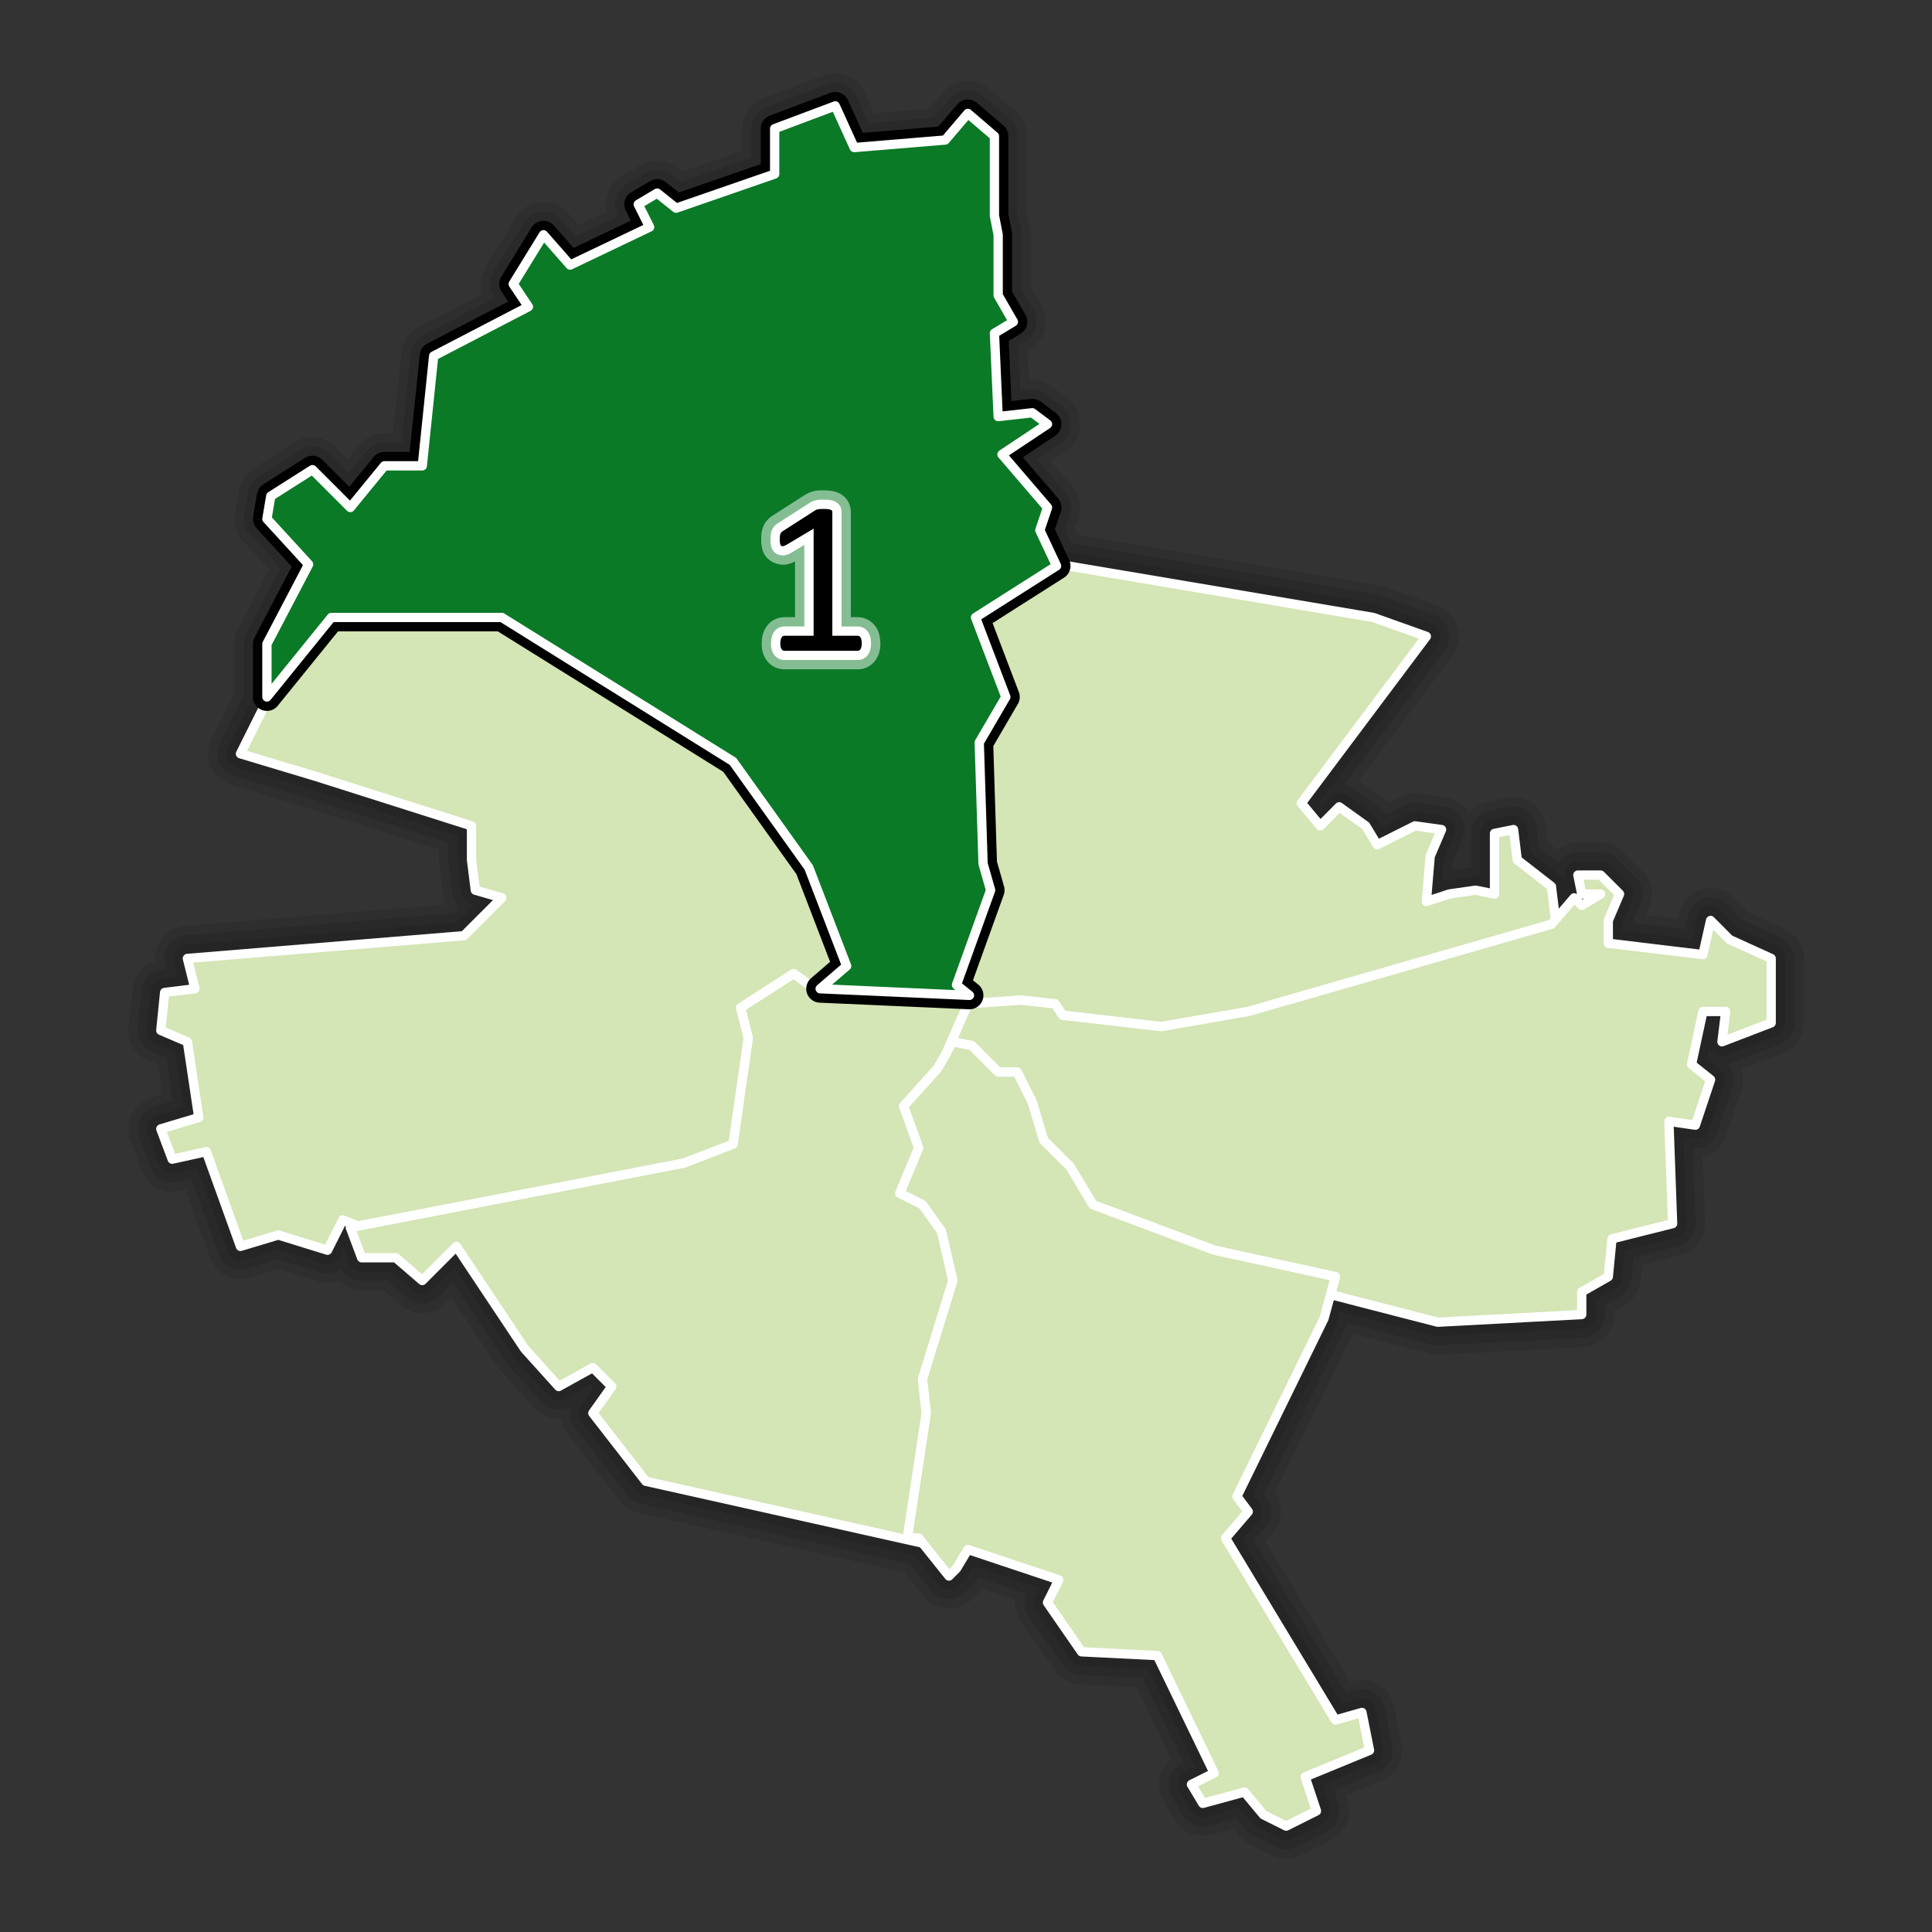 <?xml version="1.0" encoding="UTF-8" standalone="no"?>
<!-- Created with Inkscape (http://www.inkscape.org/) -->

<svg
   xmlns:svg="http://www.w3.org/2000/svg"
   xmlns="http://www.w3.org/2000/svg"
   version="1.0"
   width="520"
   height="520"
   id="svg8364">
  <rect width="100%" height="100%" fill="#333333" stroke="none"/>
  <defs
     id="defs8366" />
  <path
     d="m 224.812,28.5 -16.312,6.125 0,12.219 -26.531,9.188 -5.094,-4.062 -5.094,3.031 3.062,6.125 -21.406,10.219 -7.156,-8.156 -8.156,13.25 4.094,6.125 -25.5,13.25 -3.062,29.562 -10.188,0 -9.188,11.219 -10.188,-10.188 -11.219,7.125 -1.031,6.125 11.219,12.25 -11.219,21.406 0,14.281 1.312,-1.625 -8.438,16.906 20.375,6.125 41.812,13.281 0,9.156 1.031,8.156 7.125,2.062 -10.188,10.188 -74.438,6.125 2.031,8.156 -8.156,1 -1.031,10.219 7.156,3.062 3.062,20.375 -10.219,3.062 3.062,8.156 9.188,-2.031 9.188,25.5 10.188,-3.062 13.25,4.094 4.094,-8.156 4.094,1.625 -2.062,0.406 3.062,8.156 9.188,0 7.125,6.125 9.188,-9.188 L 141.188,363 l 9.188,10.188 9.188,-5.094 5.094,5.094 -5.094,7.156 14.25,18.344 74.531,16.656 7.062,8.844 2.031,-2.031 3.062,-5.094 24.5,8.156 -3.062,6.125 9.156,13.25 20.406,1 15.312,31.625 -6.125,3.062 3.062,5.094 11.219,-3.062 5.094,6.125 6.125,3.062 8.156,-4.094 -3.062,-9.156 17.344,-7.156 -2.062,-10.188 -7.125,2.031 L 329.844,414 l 6.125,-7.156 -3.062,-4.062 23.469,-47.938 1.75,-6.406 28.844,7.438 38.75,-2.062 0,-6.094 7.156,-4.094 1,-10.188 16.312,-4.094 -1,-27.531 7.125,1.031 4.094,-12.25 -5.125,-4.094 3.062,-14.25 6.125,0 -1,8.156 13.25,-5.094 0,-17.344 L 465.5,252.875 l -5.094,-5.125 -2.062,9.188 -25.469,-3.062 0,-6.125 3.031,-7.125 -5.094,-5.094 -6.125,0 1.031,5.094 5.094,0 -5.094,3.062 -2.031,-2.031 -5.031,5.844 -1.094,-8.906 -9.188,-7.156 -1,-8.156 -5.125,1.031 0,8.156 0,8.156 -5.094,-1.031 -7.125,1.031 -6.125,2.031 1.031,-12.219 3.062,-7.156 -7.156,-1 -10.188,5.094 -3.062,-5.094 -7.156,-5.125 -5.094,5.125 -5.094,-6.125 33.656,-44.875 L 369.625,166.188 357.406,164.125 285,151.906 l -0.625,0.406 -4.5,-9.594 2.062,-6.125 -12.25,-14.281 12.25,-8.156 -4.094,-3.062 -9.188,1.031 -1,-22.438 5.094,-3.062 -4.094,-7.125 0,-16.312 -1,-5.125 0,-21.406 -7.156,-6.125 -6.094,7.156 -24.5,2.031 L 224.812,28.5 z"
     id="path10953"
     style="opacity:0.1;fill:none;stroke:#000000;stroke-width:17.5;stroke-linecap:round;stroke-linejoin:round;stroke-miterlimit:4;stroke-opacity:1;stroke-dasharray:none;stroke-dashoffset:0" />
  <path
     d="m 224.812,28.5 -16.312,6.125 0,12.219 -26.531,9.188 -5.094,-4.062 -5.094,3.031 3.062,6.125 -21.406,10.219 -7.156,-8.156 -8.156,13.25 4.094,6.125 -25.5,13.25 -3.062,29.562 -10.188,0 -9.188,11.219 -10.188,-10.188 -11.219,7.125 -1.031,6.125 11.219,12.25 -11.219,21.406 0,14.281 1.312,-1.625 -8.438,16.906 20.375,6.125 41.812,13.281 0,9.156 1.031,8.156 7.125,2.062 -10.188,10.188 -74.438,6.125 2.031,8.156 -8.156,1 -1.031,10.219 7.156,3.062 3.062,20.375 -10.219,3.062 3.062,8.156 9.188,-2.031 9.188,25.5 10.188,-3.062 13.25,4.094 4.094,-8.156 4.094,1.625 -2.062,0.406 3.062,8.156 9.188,0 7.125,6.125 9.188,-9.188 L 141.188,363 l 9.188,10.188 9.188,-5.094 5.094,5.094 -5.094,7.156 14.25,18.344 74.531,16.656 7.062,8.844 2.031,-2.031 3.062,-5.094 24.5,8.156 -3.062,6.125 9.156,13.25 20.406,1 15.312,31.625 -6.125,3.062 3.062,5.094 11.219,-3.062 5.094,6.125 6.125,3.062 8.156,-4.094 -3.062,-9.156 17.344,-7.156 -2.062,-10.188 -7.125,2.031 L 329.844,414 l 6.125,-7.156 -3.062,-4.062 23.469,-47.938 1.75,-6.406 28.844,7.438 38.75,-2.062 0,-6.094 7.156,-4.094 1,-10.188 16.312,-4.094 -1,-27.531 7.125,1.031 4.094,-12.25 -5.125,-4.094 3.062,-14.25 6.125,0 -1,8.156 13.25,-5.094 0,-17.344 L 465.5,252.875 l -5.094,-5.125 -2.062,9.188 -25.469,-3.062 0,-6.125 3.031,-7.125 -5.094,-5.094 -6.125,0 1.031,5.094 5.094,0 -5.094,3.062 -2.031,-2.031 -5.031,5.844 -1.094,-8.906 -9.188,-7.156 -1,-8.156 -5.125,1.031 0,8.156 0,8.156 -5.094,-1.031 -7.125,1.031 -6.125,2.031 1.031,-12.219 3.062,-7.156 -7.156,-1 -10.188,5.094 -3.062,-5.094 -7.156,-5.125 -5.094,5.125 -5.094,-6.125 33.656,-44.875 L 369.625,166.188 357.406,164.125 285,151.906 l -0.625,0.406 -4.5,-9.594 2.062,-6.125 -12.25,-14.281 12.25,-8.156 -4.094,-3.062 -9.188,1.031 -1,-22.438 5.094,-3.062 -4.094,-7.125 0,-16.312 -1,-5.125 0,-21.406 -7.156,-6.125 -6.094,7.156 -24.5,2.031 L 224.812,28.5 z"
     id="path10951"
     style="opacity:0.1;fill:none;stroke:#000000;stroke-width:12.5;stroke-linecap:round;stroke-linejoin:round;stroke-miterlimit:4;stroke-opacity:1;stroke-dasharray:none;stroke-dashoffset:0" />
  <path
     d="m 224.812,28.5 -16.312,6.125 0,12.219 -26.531,9.188 -5.094,-4.062 -5.094,3.031 3.062,6.125 -21.406,10.219 -7.156,-8.156 -8.156,13.25 4.094,6.125 -25.5,13.25 -3.062,29.562 -10.188,0 -9.188,11.219 -10.188,-10.188 -11.219,7.125 -1.031,6.125 11.219,12.25 -11.219,21.406 0,14.281 1.312,-1.625 -8.438,16.906 20.375,6.125 41.812,13.281 0,9.156 1.031,8.156 7.125,2.062 -10.188,10.188 -74.438,6.125 2.031,8.156 -8.156,1 -1.031,10.219 7.156,3.062 3.062,20.375 -10.219,3.062 3.062,8.156 9.188,-2.031 9.188,25.5 10.188,-3.062 13.25,4.094 4.094,-8.156 4.094,1.625 -2.062,0.406 3.062,8.156 9.188,0 7.125,6.125 9.188,-9.188 L 141.188,363 l 9.188,10.188 9.188,-5.094 5.094,5.094 -5.094,7.156 14.25,18.344 74.531,16.656 7.062,8.844 2.031,-2.031 3.062,-5.094 24.5,8.156 -3.062,6.125 9.156,13.25 20.406,1 15.312,31.625 -6.125,3.062 3.062,5.094 11.219,-3.062 5.094,6.125 6.125,3.062 8.156,-4.094 -3.062,-9.156 17.344,-7.156 -2.062,-10.188 -7.125,2.031 L 329.844,414 l 6.125,-7.156 -3.062,-4.062 23.469,-47.938 1.75,-6.406 28.844,7.438 38.75,-2.062 0,-6.094 7.156,-4.094 1,-10.188 16.312,-4.094 -1,-27.531 7.125,1.031 4.094,-12.25 -5.125,-4.094 3.062,-14.25 6.125,0 -1,8.156 13.25,-5.094 0,-17.344 L 465.5,252.875 l -5.094,-5.125 -2.062,9.188 -25.469,-3.062 0,-6.125 3.031,-7.125 -5.094,-5.094 -6.125,0 1.031,5.094 5.094,0 -5.094,3.062 -2.031,-2.031 -5.031,5.844 -1.094,-8.906 -9.188,-7.156 -1,-8.156 -5.125,1.031 0,8.156 0,8.156 -5.094,-1.031 -7.125,1.031 -6.125,2.031 1.031,-12.219 3.062,-7.156 -7.156,-1 -10.188,5.094 -3.062,-5.094 -7.156,-5.125 -5.094,5.125 -5.094,-6.125 33.656,-44.875 L 369.625,166.188 357.406,164.125 285,151.906 l -0.625,0.406 -4.5,-9.594 2.062,-6.125 -12.25,-14.281 12.25,-8.156 -4.094,-3.062 -9.188,1.031 -1,-22.438 5.094,-3.062 -4.094,-7.125 0,-16.312 -1,-5.125 0,-21.406 -7.156,-6.125 -6.094,7.156 -24.5,2.031 L 224.812,28.5 z"
     id="path10938"
     style="opacity:0.1;fill:none;stroke:#000000;stroke-width:7.5;stroke-linecap:round;stroke-linejoin:round;stroke-miterlimit:4;stroke-opacity:1;stroke-dasharray:none;stroke-dashoffset:0" />
  <path
     d="m 285,151.906 -22.438,14.281 8.156,21.406 -7.156,12.25 1.031,32.625 2.031,7.125 -9.188,25.5 6.094,4.875 11.25,-0.781 9.188,1 2.031,3.062 26.531,3.062 23.438,-4.062 81.594,-23.469 1.094,-1.281 -1.094,-8.906 -9.188,-7.156 -1,-8.156 -5.125,1.031 0,8.156 0,8.156 -5.094,-1.031 -7.125,1.031 -6.125,2.031 1.031,-12.219 3.062,-7.156 -7.156,-1 -10.188,5.094 -3.062,-5.094 -7.156,-5.125 -5.094,5.125 -5.094,-6.125 33.656,-44.875 -14.281,-5.094 -12.219,-2.062 -72.406,-12.219 z"
     id="path8837"
     style="fill:#d4e5b6;;fill-opacity:1;stroke:#ffffff;stroke-width:2.5;stroke-linecap:round;stroke-linejoin:round;stroke-miterlimit:4;stroke-opacity:1;stroke-dasharray:none;stroke-dashoffset:0" />
  <path
     d="m 424.688,235.531 1.031,5.094 5.094,0 -5.094,3.062 -2.031,-2.031 -6.125,7.125 -81.594,23.469 -23.438,4.062 -26.531,-3.062 -2.031,-3.062 -9.188,-1 -14.281,1 -5.906,13.438 1.844,-3.219 5.094,1 7.125,7.156 5.125,0 4.062,8.156 3.062,10.188 7.125,7.156 6.125,10.188 32.656,12.25 32.625,7.125 -1.312,4.812 28.844,7.438 38.75,-2.062 0,-6.094 7.156,-4.094 1,-10.188 16.312,-4.094 -1,-27.531 7.125,1.031 4.094,-12.25 -5.125,-4.094 3.062,-14.25 6.125,0 -1,8.156 13.25,-5.094 0,-17.344 -11.219,-5.094 -5.094,-5.125 -2.062,9.188 -25.469,-3.062 0,-6.125 3.031,-7.125 -5.094,-5.094 -6.125,0 z"
     id="path8860"
     style="fill:#d4e5b6;;fill-opacity:1;stroke:#ffffff;stroke-width:2.5;stroke-linecap:round;stroke-linejoin:round;stroke-miterlimit:4;stroke-opacity:1;stroke-dasharray:none;stroke-dashoffset:0" />
  <path
     d="m 368.611,471.104 -17.337,7.139 3.059,9.178 -8.159,4.079 -6.119,-3.059 -5.099,-6.119 -11.218,3.059 -3.059,-5.099 6.119,-3.059 -15.297,-31.615 -20.396,-1.02 -9.178,-13.258 3.059,-6.119 -24.476,-8.159 -3.06,5.099 -2.04,2.04 -8.159,-10.198 -3.06,0 5.099,-33.654 -1.02,-9.178 8.158,-26.515 -3.059,-13.258 -5.099,-7.139 -6.119,-3.059 5.099,-12.238 -4.079,-11.218 9.178,-10.198 4.079,-7.139 5.099,1.02 7.139,7.139 5.099,0 4.079,8.159 3.059,10.198 7.139,7.139 6.119,10.198 32.634,12.238 32.634,7.139 -3.06,11.218 -23.456,47.932 3.06,4.079 -6.119,7.139 29.575,48.952 7.139,-2.04 2.04,10.198 z"
     id="path8883"
     style="fill:#d4e5b6;;fill-opacity:1;stroke:#ffffff;stroke-width:2.5;stroke-linecap:round;stroke-linejoin:round;stroke-miterlimit:4;stroke-opacity:1;stroke-dasharray:none;stroke-dashoffset:0" />
  <path
     d="m 213.594,262.031 -14.281,9.188 2.062,8.156 -4.094,28.562 -13.25,5.094 -89.75,17.344 3.062,8.156 9.188,0 7.125,6.125 9.188,-9.188 18.344,27.531 9.188,10.188 9.188,-5.094 5.094,5.094 -5.094,7.156 14.25,18.344 74.531,16.656 -1.094,-1.344 -3.062,0 5.094,-33.656 -1,-9.188 8.156,-26.5 -3.062,-13.281 -5.094,-7.125 -6.125,-3.062 5.094,-12.25 -4.062,-11.219 9.156,-10.188 2.25,-3.906 5.906,-13.438 3.031,-0.219 -2.594,-2.062 -38.844,-1.719 -1.344,0.938 -7.156,-5.094 z"
     id="path8895"
     style="fill:#d4e5b6;;fill-opacity:1;stroke:#ffffff;stroke-width:2.5;stroke-linecap:round;stroke-linejoin:round;stroke-miterlimit:4;stroke-opacity:1;stroke-dasharray:none;stroke-dashoffset:0" />
  <path
     d="m 89.188,166.187 -16.031,19.781 -8.438,16.906 20.375,6.125 41.812,13.281 0,9.156 1.031,8.156 7.125,2.062 -10.188,10.188 -74.437,6.125 2.031,8.156 -8.156,1 -1.031,10.219 7.156,3.062 3.062,20.375 -10.219,3.062 3.062,8.156 9.188,-2.031 9.187,25.5 10.188,-3.062 13.25,4.094 4.094,-8.156 4.094,1.625 87.688,-16.938 13.25,-5.094 4.094,-28.562 -2.062,-8.156 14.281,-9.188 7.156,5.094 1.344,-0.938 -1.344,-0.062 7.125,-6.125 -10.188,-26.5 -20.406,-28.562 -62.219,-38.75 -45.875,0 z"
     id="path4705-8"
     style="fill:#d4e5b6;;fill-opacity:1;stroke:#ffffff;stroke-width:2.5;stroke-linecap:round;stroke-linejoin:round;stroke-miterlimit:4;stroke-opacity:1;stroke-dasharray:none;stroke-dashoffset:0" />
  <path
     d="m 224.813,28.5 -16.312,6.125 0,12.219 -26.531,9.188 -5.094,-4.062 -5.094,3.031 3.062,6.125 -21.406,10.219 -7.156,-8.156 -8.156,13.25 4.094,6.125 -25.5,13.25 -3.062,29.562 -10.188,0 -9.188,11.219 -10.188,-10.188 -11.219,7.125 -1.031,6.125 11.219,12.25 -11.219,21.406 0,14.281 17.344,-21.406 45.875,0 62.219,38.75 20.406,28.562 10.188,26.5 -7.125,6.125 40.188,1.781 -3.5,-2.812 9.188,-25.5 -2.031,-7.125 -1.031,-32.625 7.156,-12.25 -8.156,-21.406 21.812,-13.875 -4.5,-9.594 2.062,-6.125 -12.25,-14.281 12.25,-8.156 -4.094,-3.062 -9.188,1.031 -1,-22.438 5.094,-3.062 -4.094,-7.125 0,-16.312 -1,-5.125 0,-21.406 -7.156,-6.125 -6.094,7.156 -24.5,2.031 -5.094,-11.219 z"
     id="path11057"
     style="fill:none;stroke:#000000;stroke-width:7.5;stroke-linecap:round;stroke-linejoin:round;stroke-miterlimit:4;stroke-opacity:1;stroke-dasharray:none;stroke-dashoffset:0" />
  <path
     d="m 224.813,28.5 -16.312,6.125 0,12.219 -26.531,9.188 -5.094,-4.062 -5.094,3.031 3.062,6.125 -21.406,10.219 -7.156,-8.156 -8.156,13.25 4.094,6.125 -25.5,13.25 -3.062,29.562 -10.188,0 -9.188,11.219 -10.188,-10.188 -11.219,7.125 -1.031,6.125 11.219,12.25 -11.219,21.406 0,14.281 17.344,-21.406 45.875,0 62.219,38.75 20.406,28.562 10.188,26.5 -7.125,6.125 40.188,1.781 -3.5,-2.812 9.188,-25.5 -2.031,-7.125 -1.031,-32.625 7.156,-12.25 -8.156,-21.406 21.812,-13.875 -4.5,-9.594 2.062,-6.125 -12.25,-14.281 12.25,-8.156 -4.094,-3.062 -9.188,1.031 -1,-22.438 5.094,-3.062 -4.094,-7.125 0,-16.312 -1,-5.125 0,-21.406 -7.156,-6.125 -6.094,7.156 -24.5,2.031 -5.094,-11.219 z"
     id="path8785"
     style="fill:#0A7A27;fill-opacity:1;stroke:#ffffff;stroke-width:2.5;stroke-linecap:round;stroke-linejoin:round;stroke-miterlimit:4;stroke-opacity:1;stroke-dasharray:none;stroke-dashoffset:0" />
  <g
     transform="translate(-40,-40)"
     id="g5971">
    <path
       d="m 260.605,171.988 c -0.459,0.019 -0.952,0.066 -1.5,0.188 -0.29,0.065 -0.584,0.164 -0.938,0.281 -0.408,0.136 -0.897,0.383 -1.375,0.688 l -0.031,-0.031 -0.312,0.219 -8.406,5.375 a 5,5 0 0 0 -0.094,0.062 c -0.424,0.283 -0.88,0.619 -1.344,1.125 -0.549,0.599 -0.983,1.319 -1.25,2.031 -0.251,0.669 -0.343,1.213 -0.406,1.719 -0.065,0.523 -0.062,0.99 -0.062,1.469 -1e-5,0.63 0.008,1.236 0.125,1.938 0.153,0.919 0.505,2.244 1.812,3.469 l 0.031,0 c 1.327,1.215 3.493,1.63 4.781,1.406 1.153,-0.2 1.726,-0.519 2.344,-0.844 l 0,15.031 -2.906,0 c -1.094,3e-5 -2.365,0.397 -3.281,1.031 -0.894,0.619 -1.492,1.433 -1.875,2.156 -0.366,0.692 -0.559,1.289 -0.688,1.844 -0.172,0.747 -0.219,1.402 -0.219,2.031 -1e-5,0.634 0.04,1.288 0.219,2.062 0.159,0.687 0.417,1.464 1,2.312 0.395,0.575 0.962,1.244 1.938,1.812 0.848,0.495 1.936,0.781 2.906,0.781 l 19.812,0 c 0.97,0 1.964,-0.264 2.75,-0.688 1.056,-0.569 1.779,-1.39 2.219,-2.094 0.504,-0.807 0.73,-1.497 0.875,-2.125 0.178,-0.774 0.219,-1.428 0.219,-2.062 -5e-5,-0.583 -0.058,-1.201 -0.188,-1.875 -0.116,-0.601 -0.286,-1.241 -0.688,-2 -0.419,-0.791 -1.131,-1.651 -2.062,-2.25 -0.865,-0.556 -2.031,-0.937 -3.125,-0.938 l -1.875,0 0,-28.312 c -1.6e-4,-0.95 -0.264,-1.941 -0.688,-2.719 -0.852,-1.56 -2.113,-2.21 -2.938,-2.531 -0.808,-0.314 -1.352,-0.399 -1.906,-0.469 -0.617,-0.077 -1.205,-0.094 -1.812,-0.094 -0.398,4e-5 -0.725,-0.014 -1.062,0 z"
       id="text5515"
       style="font-size:60px;font-style:normal;font-variant:normal;font-weight:normal;font-stretch:normal;text-indent:0;text-align:start;text-decoration:none;line-height:125%;letter-spacing:normal;word-spacing:normal;text-transform:none;direction:ltr;block-progression:tb;writing-mode:lr-tb;text-anchor:start;opacity:0.5;color:#000000;fill:#ffffff;fill-opacity:1;fill-rule:nonzero;stroke:none;stroke-width:10;marker:none;visibility:visible;display:inline;overflow:visible;enable-background:accumulate;font-family:Calibri;-inkscape-font-specification:Calibri" />
    <path
       d="m 260.699,174.488 c -0.347,0.015 -0.7,0.076 -1.062,0.156 -0.233,0.052 -0.452,0.109 -0.688,0.188 -0.263,0.088 -0.556,0.217 -0.844,0.406 l -0.125,0.062 c -0.013,0.009 -0.018,0.022 -0.031,0.031 l -8.562,5.5 c -0.021,0.01 -0.042,0.021 -0.062,0.031 -0.3,0.2 -0.589,0.407 -0.875,0.719 -0.328,0.358 -0.587,0.785 -0.75,1.219 -0.155,0.413 -0.204,0.786 -0.25,1.156 -0.047,0.379 -0.062,0.751 -0.062,1.156 -1e-5,0.54 0.011,1.034 0.094,1.531 0.101,0.608 0.3,1.384 1.031,2.062 0.731,0.679 1.928,0.882 2.688,0.75 0.689,-0.12 1.131,-0.334 1.625,-0.594 0.042,-0.02 0.084,-0.041 0.125,-0.062 l 3.531,-2.125 0,21.938 -5.406,0 c -0.625,2e-5 -1.322,0.201 -1.844,0.562 -0.511,0.354 -0.89,0.837 -1.125,1.281 -0.227,0.429 -0.344,0.846 -0.438,1.25 -0.115,0.5 -0.156,0.978 -0.156,1.469 -1e-5,0.503 0.038,0.986 0.156,1.5 0.109,0.471 0.28,0.966 0.625,1.469 0.251,0.366 0.61,0.744 1.156,1.062 0.483,0.282 1.072,0.438 1.625,0.438 l 19.812,0 c 0.553,0 1.106,-0.129 1.562,-0.375 0.591,-0.318 1.012,-0.789 1.281,-1.219 0.301,-0.482 0.461,-0.934 0.562,-1.375 0.118,-0.514 0.156,-0.997 0.156,-1.5 -4e-5,-0.467 -0.036,-0.911 -0.125,-1.375 6e-5,-0.01 6e-5,-0.021 0,-0.031 -0.082,-0.428 -0.224,-0.85 -0.469,-1.312 -0.253,-0.478 -0.654,-0.969 -1.188,-1.312 -0.501,-0.322 -1.156,-0.531 -1.781,-0.531 l -4.375,0 0,-30.812 c -9e-5,-0.534 -0.134,-1.089 -0.375,-1.531 -0.455,-0.834 -1.156,-1.212 -1.656,-1.406 -0.492,-0.191 -0.879,-0.258 -1.312,-0.312 -0.465,-0.058 -0.962,-0.062 -1.5,-0.062 -0.375,4e-5 -0.683,-0.012 -0.969,0 l 0,5e-5 z"
       id="text5519"
       style="font-size:60px;font-style:normal;font-variant:normal;font-weight:normal;font-stretch:normal;text-indent:0;text-align:start;text-decoration:none;line-height:125%;letter-spacing:normal;word-spacing:normal;text-transform:none;direction:ltr;block-progression:tb;writing-mode:lr-tb;text-anchor:start;color:#000000;fill:#ffffff;fill-opacity:1;fill-rule:nonzero;stroke:none;stroke-width:5;marker:none;visibility:visible;display:inline;overflow:visible;enable-background:accumulate;font-family:Calibri;-inkscape-font-specification:Calibri" />
    <g
       transform="translate(3.98,2.488)"
       id="text5523"
       style="font-size:60px;font-style:normal;font-variant:normal;font-weight:normal;font-stretch:normal;text-align:start;line-height:125%;writing-mode:lr-tb;text-anchor:start;fill:#000000;stroke:none;font-family:Calibri;-inkscape-font-specification:Calibri">
      <path
         d="m 267.956,210.677 c -3e-5,0.371 -0.029,0.684 -0.088,0.938 -0.059,0.254 -0.137,0.459 -0.234,0.615 -0.098,0.156 -0.21,0.269 -0.337,0.337 -0.127,0.068 -0.259,0.103 -0.396,0.103 l -19.805,0 c -0.137,0 -0.264,-0.034 -0.381,-0.103 -0.117,-0.068 -0.23,-0.181 -0.337,-0.337 -0.107,-0.156 -0.19,-0.361 -0.249,-0.615 -0.059,-0.254 -0.088,-0.566 -0.088,-0.938 0,-0.352 0.029,-0.654 0.088,-0.908 0.059,-0.254 0.132,-0.464 0.22,-0.63 0.088,-0.166 0.195,-0.293 0.322,-0.381 0.127,-0.088 0.269,-0.132 0.425,-0.132 l 7.91,0 0,-28.828 -7.324,4.365 c -0.371,0.195 -0.669,0.313 -0.894,0.352 -0.225,0.039 -0.405,-0.005 -0.542,-0.132 -0.137,-0.127 -0.23,-0.337 -0.278,-0.63 -0.049,-0.293 -0.073,-0.664 -0.073,-1.113 -1e-5,-0.332 0.015,-0.615 0.044,-0.85 0.029,-0.234 0.073,-0.43 0.132,-0.586 0.059,-0.156 0.142,-0.293 0.249,-0.41 0.107,-0.117 0.249,-0.234 0.425,-0.352 l 8.73,-5.596 c 0.078,-0.059 0.176,-0.107 0.293,-0.146 0.117,-0.039 0.264,-0.078 0.439,-0.117 0.176,-0.039 0.381,-0.063 0.615,-0.073 0.234,-0.01 0.527,-0.015 0.879,-0.015 0.469,4e-5 0.859,0.02 1.172,0.059 0.312,0.039 0.557,0.093 0.732,0.161 0.176,0.068 0.293,0.156 0.352,0.264 0.059,0.107 0.088,0.22 0.088,0.337 l 0,33.311 6.855,0 c 0.156,0 0.303,0.044 0.439,0.132 0.137,0.088 0.249,0.215 0.337,0.381 0.088,0.166 0.156,0.376 0.205,0.63 0.049,0.254 0.073,0.557 0.073,0.908 z"
         id="path5956"
         style="fill:#000000;font-family:Calibri;-inkscape-font-specification:Calibri" />
    </g>
  </g>
</svg>
